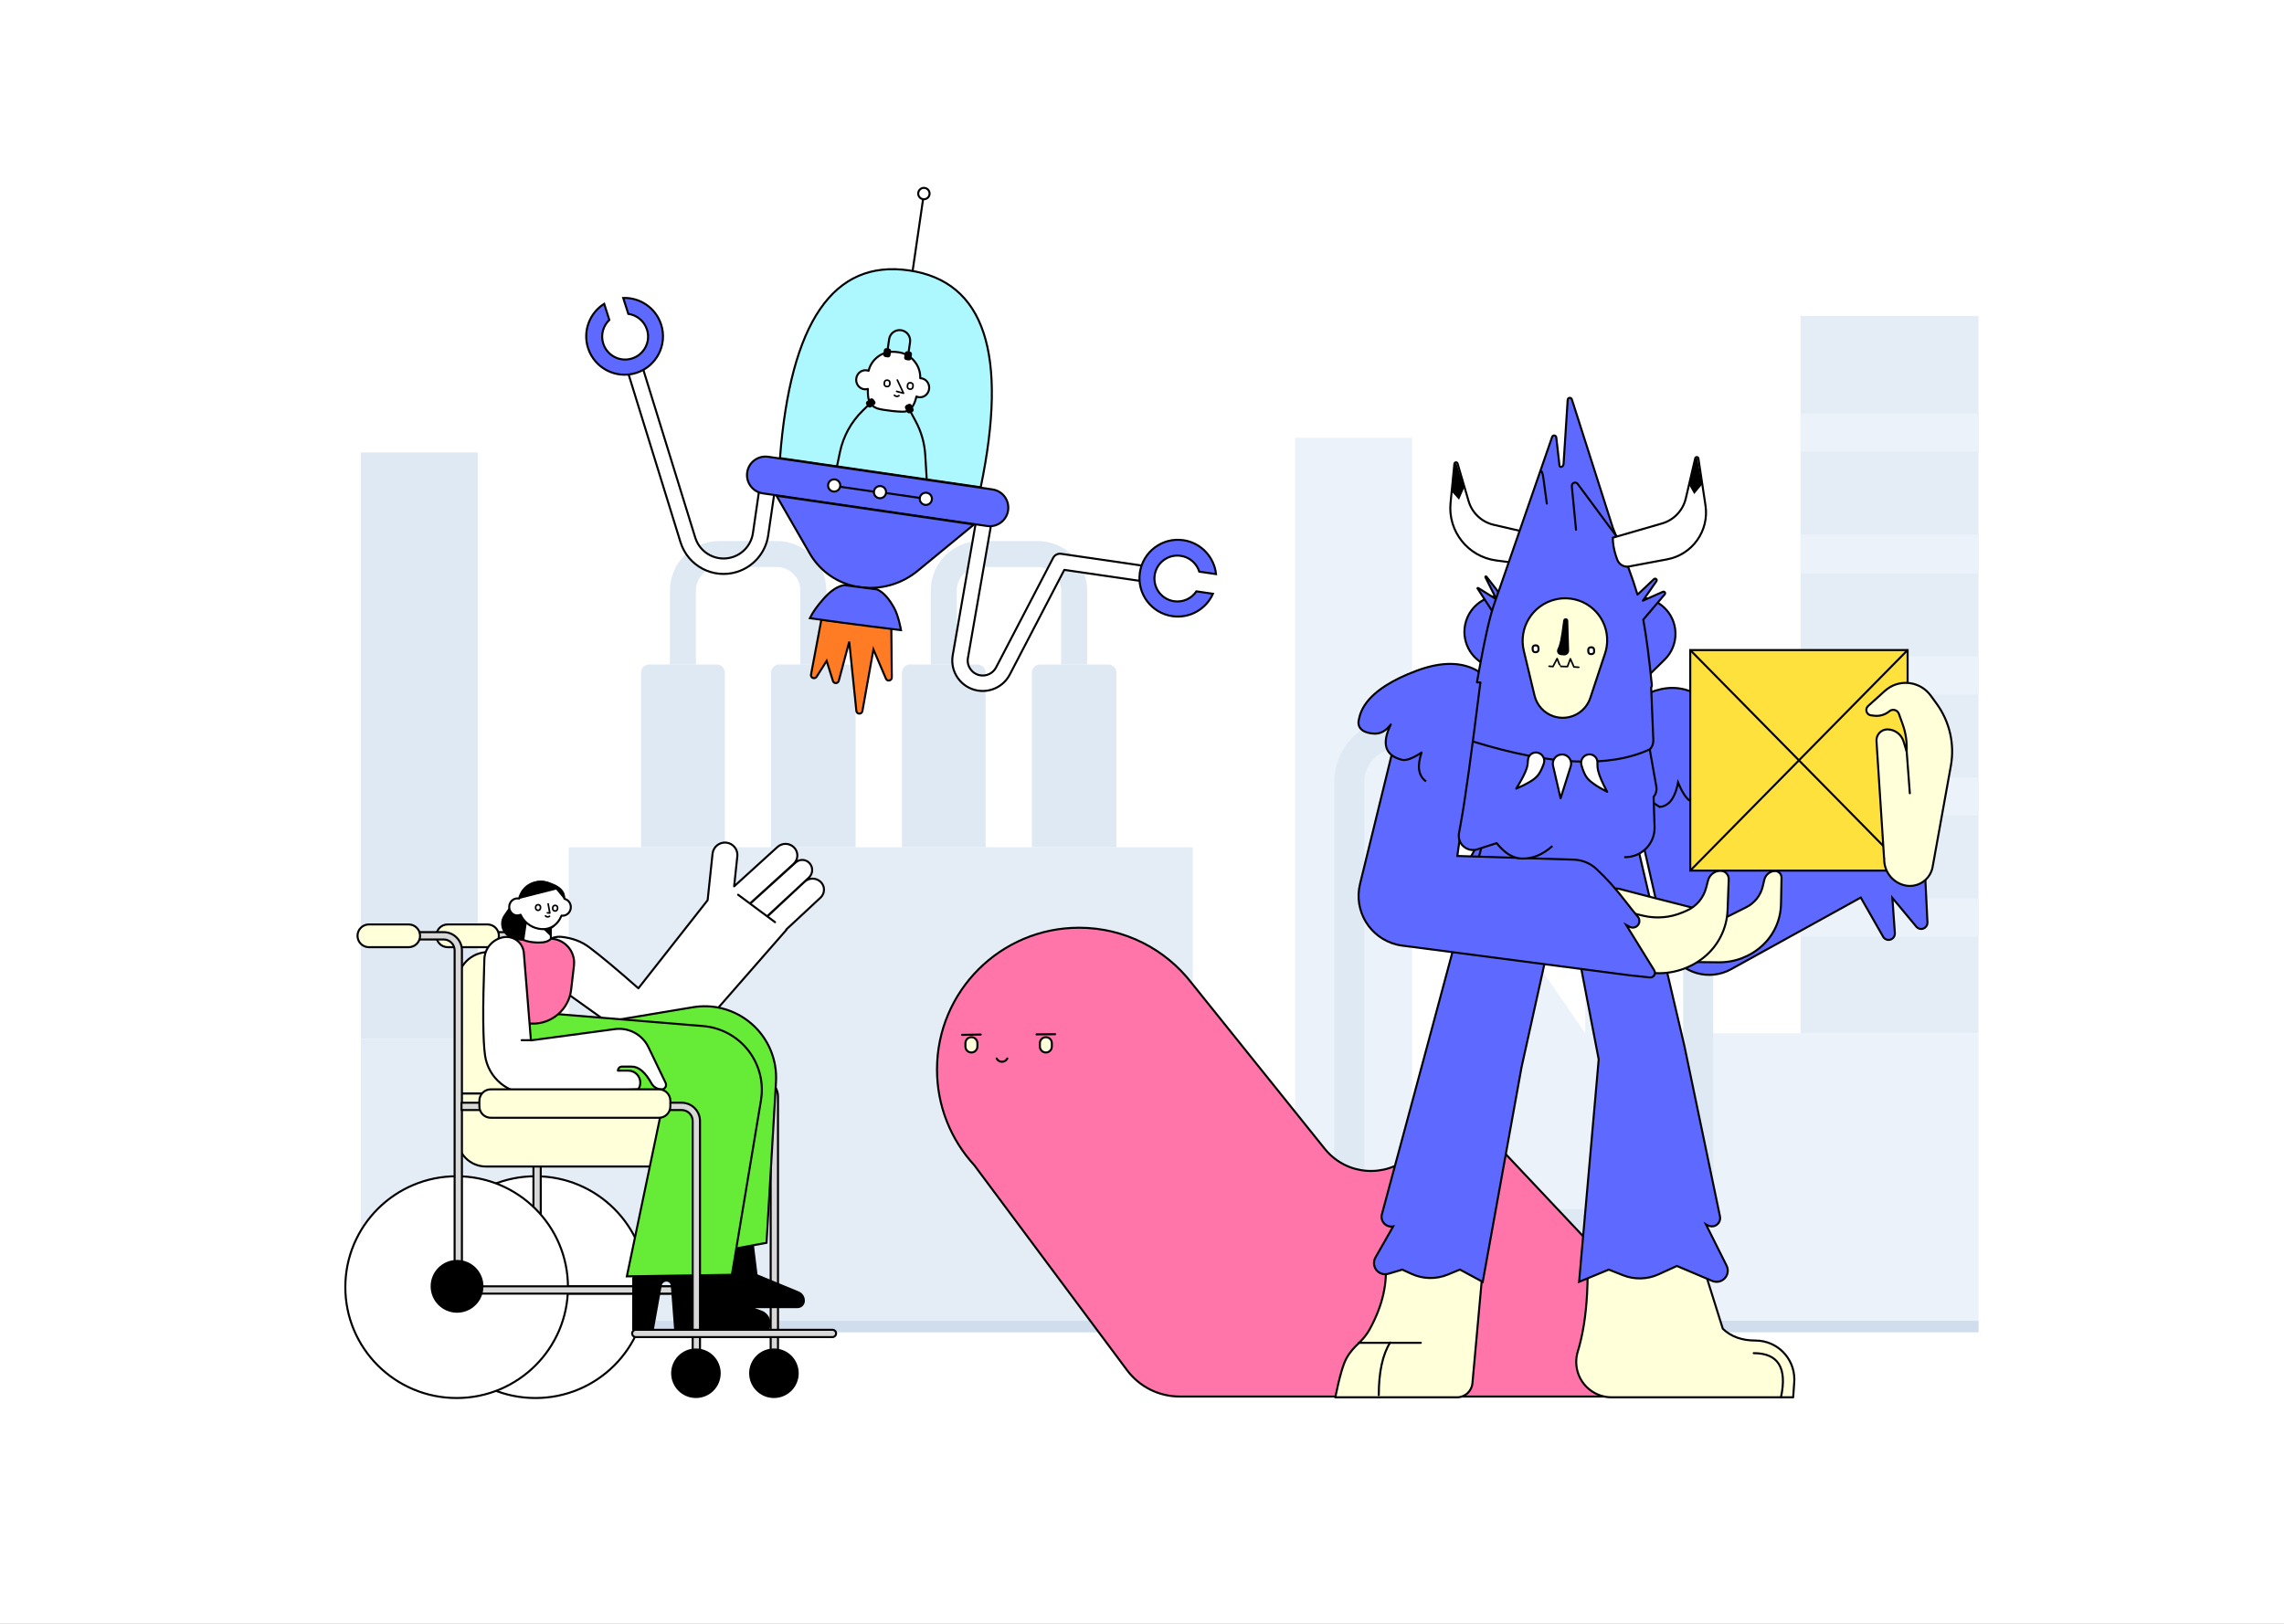 <svg width="2811" height="1999" viewBox="0 0 2811 1999" fill="none" xmlns="http://www.w3.org/2000/svg">
<rect x="0" y="0" width="2811" height="1999" fill="#333333" stroke="none"/>
<g clip-path="url(#clip0)">
<rect width="2811" height="1999" fill="white"/>
<path d="M956 1279H444V1640H956V1279Z" fill="#E4EDF6"/>
<path d="M1468 1043H700V1640H1468V1043Z" fill="#E4EDF6"/>
<path fill-rule="evenodd" clip-rule="evenodd" d="M1846 1272V1119.5L1951 1272V1119.5L2050.5 1272H2435V1640H1846V1272Z" fill="#EBF2F9"/>
<path d="M2435 389H2216V1272H2435V389Z" fill="#E4EDF6"/>
<path d="M2434.98 509H2215.98V556H2434.98V509Z" fill="#EBF2F9"/>
<path d="M2434.98 658H2215.98V706H2434.98V658Z" fill="#EBF2F9"/>
<path d="M2434.98 808H2215.98V855H2434.98V808Z" fill="#EBF2F9"/>
<path d="M2434.98 957H2215.98V1004H2434.98V957Z" fill="#EBF2F9"/>
<path d="M2434.98 1106H2215.98V1153H2434.98V1106Z" fill="#EBF2F9"/>
<path d="M588 557H444V1279H588V557Z" fill="#DFE9F3"/>
<path d="M1738 539H1594V1640H1738V539Z" fill="#EBF2F9"/>
<path d="M2435 1626H444V1640H2435V1626Z" fill="#CFDDEC"/>
<path fill-rule="evenodd" clip-rule="evenodd" d="M799 818H882C887.523 818 892 822.477 892 828V1043H789V828C789 822.477 793.477 818 799 818Z" fill="#DFE9F3"/>
<path fill-rule="evenodd" clip-rule="evenodd" d="M1120 818H1203C1208.52 818 1213 822.477 1213 828V1043H1110V828C1110 822.477 1114.48 818 1120 818Z" fill="#DFE9F3"/>
<path fill-rule="evenodd" clip-rule="evenodd" d="M959 818H1043C1048.52 818 1053 822.477 1053 828V1043H949V828C949 822.477 953.477 818 959 818Z" fill="#DFE9F3"/>
<path fill-rule="evenodd" clip-rule="evenodd" d="M1280 818H1364C1369.52 818 1374 822.477 1374 828V1043H1270V828C1270 822.477 1274.48 818 1280 818Z" fill="#DFE9F3"/>
<path fill-rule="evenodd" clip-rule="evenodd" d="M956 666C989.352 666 1016.45 692.767 1016.99 725.991L1017 727V818H985V727C985 711.144 972.275 698.26 956.48 698.004L956 698H885.5C869.644 698 856.76 710.725 856.504 726.52L856.5 727V818H824.5V727C824.5 693.648 851.267 666.547 884.491 666.008L885.5 666H956Z" fill="#DFE9F3"/>
<path fill-rule="evenodd" clip-rule="evenodd" d="M1277 666C1310.35 666 1337.45 692.767 1337.99 725.991L1338 727V818H1306V727C1306 711.144 1293.27 698.26 1277.48 698.004L1277 698H1206.5C1190.64 698 1177.76 710.725 1177.5 726.52L1177.5 727V818H1145.5V727C1145.5 693.648 1172.27 666.547 1205.49 666.008L1206.5 666H1277Z" fill="#DFE9F3"/>
<path fill-rule="evenodd" clip-rule="evenodd" d="M2216 884.5V921.5H2108.5V1447C2108.5 1489.92 2074.05 1524.8 2031.3 1525.49L2030 1525.5H1468V1488.5H1642V963C1642 920.079 1676.45 885.204 1719.2 884.511L1720.5 884.5H2216ZM2071.5 921.5H1720.5C1697.81 921.5 1679.37 939.71 1679.01 962.314L1679 963V1488.5H2030C2052.69 1488.5 2071.13 1470.29 2071.49 1447.69L2071.5 1447V921.5Z" fill="#DFE9F3"/>
<path d="M659 1721C583.337 1721 522 1659.89 522 1584.5C522 1509.11 583.337 1448 659 1448C734.663 1448 796 1509.11 796 1584.5C796 1659.89 734.663 1721 659 1721Z" fill="white" stroke="black" stroke-width="2.5" stroke-linecap="round" stroke-linejoin="round"/>
<path fill-rule="evenodd" clip-rule="evenodd" d="M665.528 1583.5H953C955.485 1583.5 957.5 1585.51 957.5 1588C957.5 1590.49 955.485 1592.5 953 1592.5H661.028C658.542 1592.5 656.528 1590.49 656.528 1588V1170C656.528 1162.54 650.483 1156.5 643.028 1156.5H552C549.515 1156.5 547.5 1154.49 547.5 1152C547.5 1149.51 549.515 1147.5 552 1147.5H643.028C655.454 1147.5 665.528 1157.57 665.528 1170V1583.5Z" fill="#D8D8D8" stroke="black" stroke-width="2.5" stroke-linecap="round" stroke-linejoin="round"/>
<path fill-rule="evenodd" clip-rule="evenodd" d="M948.5 1675V1350C948.5 1342.54 942.456 1336.5 935 1336.5H663C660.515 1336.5 658.5 1334.49 658.5 1332C658.5 1329.51 660.515 1327.5 663 1327.5H935C947.426 1327.5 957.5 1337.57 957.5 1350V1675C957.5 1677.49 955.485 1679.5 953 1679.5C950.515 1679.5 948.5 1677.49 948.5 1675Z" fill="#D8D8D8" stroke="black" stroke-width="2.5" stroke-linecap="round" stroke-linejoin="round"/>
<path d="M674 1311H881C888.732 1311 895 1317.27 895 1325V1332C895 1339.73 888.732 1346 881 1346H674C666.268 1346 660 1339.73 660 1332V1325C660 1317.27 666.268 1311 674 1311Z" stroke="black" stroke-width="2.5" stroke-linecap="round" stroke-linejoin="round"/>
<path d="M551 1138H600C607.732 1138 614 1144.27 614 1152C614 1159.73 607.732 1166 600 1166H551C543.268 1166 537 1159.73 537 1152C537 1144.27 543.268 1138 551 1138Z" fill="#FFFFD9" stroke="black" stroke-width="2.5" stroke-linecap="round" stroke-linejoin="round"/>
<path fill-rule="evenodd" clip-rule="evenodd" d="M855 1346H563V1401C563 1420.33 578.67 1436 598 1436H855V1346Z" fill="#FFFFD9" stroke="black" stroke-width="2.5" stroke-linecap="round" stroke-linejoin="round"/>
<path d="M562 1721C486.337 1721 425 1659.89 425 1584.5C425 1509.11 486.337 1448 562 1448C637.663 1448 699 1509.11 699 1584.5C699 1659.89 637.663 1721 562 1721Z" fill="white" stroke="black" stroke-width="2.5" stroke-linecap="round" stroke-linejoin="round"/>
<path fill-rule="evenodd" clip-rule="evenodd" d="M639 1172H601C580.013 1172 563 1189.01 563 1210V1346H639V1172Z" fill="#FFFFD9" stroke="black" stroke-width="2.5" stroke-linecap="round" stroke-linejoin="round"/>
<path fill-rule="evenodd" clip-rule="evenodd" d="M568.5 1583.5H856C858.485 1583.5 860.5 1585.51 860.5 1588C860.5 1590.49 858.485 1592.5 856 1592.5H564C561.515 1592.5 559.5 1590.49 559.5 1588L559.528 1170C559.528 1162.54 553.483 1156.5 546.028 1156.5H455C452.515 1156.5 450.5 1154.49 450.5 1152C450.5 1149.51 452.515 1147.5 455 1147.5H546.028C558.454 1147.5 568.528 1157.57 568.528 1170L568.5 1583.5Z" fill="#D8D8D8" stroke="black" stroke-width="2.5" stroke-linecap="round" stroke-linejoin="round"/>
<path d="M454 1138H503C510.732 1138 517 1144.27 517 1152C517 1159.73 510.732 1166 503 1166H454C446.268 1166 440 1159.73 440 1152C440 1144.27 446.268 1138 454 1138Z" fill="#FFFFD9" stroke="black" stroke-width="2.5" stroke-linecap="round" stroke-linejoin="round"/>
<path d="M562.5 1616C544.551 1616 530 1601.45 530 1583.5C530 1565.55 544.551 1551 562.5 1551C580.449 1551 595 1565.55 595 1583.5C595 1601.45 580.449 1616 562.5 1616Z" fill="black"/>
<path fill-rule="evenodd" clip-rule="evenodd" d="M691.387 1153.34C704.5 1154.8 715.704 1159.01 725 1165.98C739.667 1176.98 759.889 1193.87 785.666 1216.63L870.899 1108.17L876.962 1050.93C877.855 1042.51 885.399 1036.4 893.822 1037.28C902.228 1038.15 908.332 1045.68 907.456 1054.08C907.455 1054.09 907.454 1054.1 907.453 1054.11L903.531 1091.11L925.344 1071.29L956.835 1042.67C962.757 1037.29 971.89 1037.6 977.428 1043.38C982.78 1048.96 982.592 1057.83 977.007 1063.18C976.918 1063.27 976.828 1063.35 976.736 1063.44L946.548 1090.87L923.443 1111.87L923.676 1112.04L979.29 1061.7C984.216 1057.24 991.824 1057.62 996.284 1062.55C996.339 1062.61 996.393 1062.67 996.447 1062.73C1000.94 1067.9 1000.52 1075.7 995.496 1080.35L944.711 1127.45L945.008 1127.66L990.255 1085.48C995.905 1080.21 1004.71 1080.35 1010.19 1085.8C1015.4 1090.98 1015.42 1099.41 1010.24 1104.63C1010.12 1104.75 1009.99 1104.87 1009.87 1104.98L967.67 1144.26L968 1144.5L838.702 1292.38C829.224 1303.22 813.069 1305.11 801.35 1296.74L677.312 1208.16C666.666 1200.55 661.251 1187.57 663.338 1174.66C665.511 1161.21 677.85 1151.83 691.387 1153.34Z" fill="white" stroke="black" stroke-width="2.5" stroke-linecap="round" stroke-linejoin="round"/>
<path d="M908.39 1101.44L953.864 1135.2" stroke="black" stroke-width="2.5" stroke-linecap="round" stroke-linejoin="round"/>
<path fill-rule="evenodd" clip-rule="evenodd" d="M922.066 1485L932.299 1568.81L983.002 1589.77C987.798 1591.75 990.83 1596.53 990.575 1601.72C990.337 1606.56 986.343 1610.36 981.496 1610.36L928.901 1610.36L937.269 1613.36C945.956 1616.47 950.475 1626.04 947.362 1634.73C947.1 1635.46 946.789 1636.17 946.429 1636.85L946.15 1637.36H829.727L825.573 1582.58C825.362 1579.8 823.043 1577.65 820.254 1577.65C817.393 1577.65 814.943 1579.7 814.439 1582.52L804.624 1637.36H778L778.066 1572.5L821.965 1545.94L819.566 1530.5L922.066 1485Z" fill="black"/>
<path fill-rule="evenodd" clip-rule="evenodd" d="M954.005 1312.19C955.086 1318.67 955.437 1325.26 955.051 1331.82L943.383 1529.95L816.567 1553.13L844.38 1355.57L732.023 1347.24C698.362 1352.41 676.498 1352.2 666.257 1346.1C657.255 1340.49 651.378 1331.76 649.155 1322.19C646.931 1312.61 648.36 1302.19 653.969 1293.19C659.079 1284.99 667.093 1279.01 676.412 1276.46L737.735 1259.64C740.984 1258.75 744.276 1258.03 747.599 1257.48L852.812 1239.93C876.761 1235.93 900.062 1242.02 918.374 1255.1C936.686 1268.17 950.01 1288.24 954.005 1312.19Z" fill="#66EC36" stroke="black" stroke-width="2.5"/>
<path fill-rule="evenodd" clip-rule="evenodd" d="M865.329 1263.12C887.001 1264.9 905.9 1275.3 918.934 1290.67C931.968 1306.04 939.138 1326.39 937.355 1348.06C937.176 1350.23 936.907 1352.4 936.549 1354.55L900.765 1569.27L771.489 1571.23L814.093 1367.33L698.133 1360.75C664.18 1359.4 642.803 1355.01 633.925 1347.08C622.299 1336.27 616.156 1321.77 615.624 1307.07C615.091 1292.36 620.168 1277.45 630.981 1265.83C642.981 1252.93 660.235 1246.24 677.795 1247.68L865.329 1263.12Z" fill="#66EC36" stroke="black" stroke-width="2.5"/>
<path fill-rule="evenodd" clip-rule="evenodd" d="M706.597 1184.44C706.636 1185.87 706.572 1187.3 706.405 1188.72L702.941 1218.24C701.503 1230.5 695.485 1241.18 686.743 1248.68C678.002 1256.19 666.538 1260.52 654.207 1260.09C642.177 1259.67 631.453 1254.42 623.837 1246.27C616.221 1238.11 611.714 1227.05 612.116 1215.02L614.092 1155.96L647.429 1156.29L676.049 1155.51C684.261 1155.29 691.787 1158.42 697.315 1163.65C702.843 1168.89 706.373 1176.23 706.597 1184.44Z" fill="#FF75AA" stroke="black" stroke-width="2.5"/>
<path fill-rule="evenodd" clip-rule="evenodd" d="M852.5 1662.5V1380C852.5 1372.54 846.456 1366.5 839 1366.5H568V1357.5H839C851.426 1357.5 861.5 1367.57 861.5 1380V1668.5C861.5 1670.99 859.485 1675 857 1675C854.515 1675 852.5 1664.99 852.5 1662.5Z" fill="#D8D8D8" stroke="black" stroke-width="2.5" stroke-linecap="round" stroke-linejoin="round"/>
<path fill-rule="evenodd" clip-rule="evenodd" d="M952.5 1660C969.345 1660 983 1673.66 983 1690.5C983 1707.34 969.345 1721 952.5 1721C935.655 1721 922 1707.34 922 1690.5C922 1673.66 935.655 1660 952.5 1660ZM856.5 1660C873.345 1660 887 1673.66 887 1690.5C887 1707.34 873.345 1721 856.5 1721C839.655 1721 826 1707.34 826 1690.5C826 1673.66 839.655 1660 856.5 1660Z" fill="black"/>
<path fill-rule="evenodd" clip-rule="evenodd" d="M1024.5 1646H782.5C780.015 1646 778 1643.99 778 1641.5C778 1639.01 780.015 1637 782.5 1637H1024.5C1026.99 1637 1029 1639.01 1029 1641.5C1029 1643.99 1026.99 1646 1024.5 1646Z" fill="#D8D8D8" stroke="black" stroke-width="2.5" stroke-linecap="round" stroke-linejoin="round"/>
<path fill-rule="evenodd" clip-rule="evenodd" d="M644.693 1173.02L653.429 1280.75L756.708 1266.87C773.878 1264.56 790.581 1273.57 798.087 1289.18L819.209 1333.11C820.525 1335.85 819.372 1339.14 816.634 1340.46C815.89 1340.81 815.075 1341 814.25 1341C809.066 1341 804.293 1338.18 801.786 1333.65C794.182 1319.88 786.087 1313 777.5 1313C773.5 1313 769.5 1313 765.5 1313C762.738 1313 760.5 1315.24 760.5 1318L773.264 1318C781.413 1318 788.019 1324.61 788.019 1332.75C788.019 1335.69 787.142 1338.56 785.5 1341L653.298 1346.2C625.357 1347.3 601.081 1327.16 597 1299.5C594.326 1281.38 594.035 1241.81 596.127 1180.8C596.592 1167.25 606.539 1155.91 619.908 1153.69C631.538 1151.75 642.536 1159.61 644.473 1171.24C644.571 1171.83 644.645 1172.42 644.693 1173.02ZM653.5 1280.5L642 1280.5L653.5 1280.5Z" fill="white"/>
<path d="M653.5 1280.5L642 1280.5M644.693 1173.02L653.429 1280.75L756.708 1266.87C773.878 1264.56 790.581 1273.57 798.087 1289.18L819.209 1333.11C820.525 1335.85 819.372 1339.14 816.634 1340.46C815.89 1340.81 815.075 1341 814.25 1341C809.066 1341 804.293 1338.18 801.786 1333.65C794.182 1319.88 786.087 1313 777.5 1313C773.5 1313 769.5 1313 765.5 1313C762.738 1313 760.5 1315.24 760.5 1318L773.264 1318C781.413 1318 788.019 1324.61 788.019 1332.75C788.019 1335.69 787.142 1338.56 785.5 1341L653.298 1346.2C625.357 1347.3 601.081 1327.16 597 1299.5C594.326 1281.38 594.035 1241.81 596.127 1180.8C596.592 1167.25 606.539 1155.91 619.908 1153.69C631.538 1151.75 642.536 1159.61 644.473 1171.24C644.571 1171.83 644.645 1172.42 644.693 1173.02Z" stroke="black" stroke-width="2.5" stroke-linecap="round" stroke-linejoin="round"/>
<path d="M604 1341H811C818.732 1341 825 1347.27 825 1355V1362C825 1369.73 818.732 1376 811 1376H604C596.268 1376 590 1369.73 590 1362V1355C590 1347.27 596.268 1341 604 1341Z" fill="#FFFFD9" stroke="black" stroke-width="2.5" stroke-linecap="round" stroke-linejoin="round"/>
<path fill-rule="evenodd" clip-rule="evenodd" d="M634.5 1105.68L620.179 1126.33C614.201 1134.96 616.346 1146.8 624.97 1152.77C627.015 1154.19 629.318 1155.19 631.749 1155.72L643 1158.18C664.333 1152.51 678 1146.01 684 1138.68C690 1131.34 691.5 1120.34 688.5 1105.68H634.5Z" fill="black"/>
<path fill-rule="evenodd" clip-rule="evenodd" d="M677.965 1155.68L677.819 1127.66L649.291 1120.93L644 1157.05C648.977 1159.13 655.202 1160.22 662.674 1160.32C670.146 1160.42 675.243 1158.87 677.965 1155.68Z" fill="white" stroke="black" stroke-width="2.5" stroke-linecap="round" stroke-linejoin="round"/>
<path fill-rule="evenodd" clip-rule="evenodd" d="M678.011 1153.05L654.027 1129.8L678.214 1129.85L678.011 1153.05Z" fill="black"/>
<path d="M671.39 1086.07C656.847 1082.98 642.545 1091.93 638.851 1106.18C638.34 1106.06 637.812 1105.99 637.271 1105.96C631.756 1105.67 627.039 1110.13 626.735 1115.92C626.432 1121.72 630.657 1126.64 636.172 1126.93C637.771 1127.02 639.302 1126.7 640.678 1126.07C644.567 1134.46 652.289 1141.01 662.12 1143.1C675.999 1146.05 686.192 1139.12 691.114 1127.14C691.396 1127.18 691.682 1127.21 691.972 1127.23C697.488 1127.52 702.205 1123.06 702.508 1117.26C702.781 1112.06 699.392 1107.55 694.696 1106.48C694.121 1098.3 689.793 1092.82 678.942 1088.68C678.187 1088.39 677.37 1088.06 676.492 1087.69C674.847 1086.98 673.139 1086.44 671.39 1086.07Z" fill="white"/>
<path d="M671.39 1086.07C656.847 1082.98 642.545 1091.93 638.851 1106.18C638.34 1106.06 637.812 1105.99 637.271 1105.96C631.756 1105.67 627.039 1110.13 626.735 1115.92C626.432 1121.72 630.657 1126.64 636.172 1126.93C637.771 1127.02 639.302 1126.7 640.678 1126.07C644.567 1134.46 652.289 1141.01 662.12 1143.1C675.999 1146.05 686.192 1139.12 691.114 1127.14C691.396 1127.18 691.682 1127.21 691.972 1127.23C697.488 1127.52 702.205 1123.06 702.508 1117.26C702.781 1112.06 699.392 1107.55 694.696 1106.48C694.121 1098.3 689.793 1092.82 678.942 1088.68C678.187 1088.39 677.37 1088.06 676.492 1087.69C674.847 1086.98 673.139 1086.44 671.39 1086.07Z" fill="white" stroke="black" stroke-width="2.5" stroke-linecap="round" stroke-linejoin="round"/>
<mask id="mask0" mask-type="alpha" maskUnits="userSpaceOnUse" x="625" y="1084" width="79" height="62">
<path d="M671.39 1086.07C656.847 1082.98 642.545 1091.93 638.851 1106.18C638.34 1106.06 637.812 1105.99 637.271 1105.96C631.756 1105.67 627.039 1110.13 626.735 1115.92C626.432 1121.72 630.657 1126.64 636.172 1126.93C637.771 1127.02 639.302 1126.7 640.678 1126.07C644.567 1134.46 652.289 1141.01 662.12 1143.1C675.999 1146.05 686.192 1139.12 691.114 1127.14C691.396 1127.18 691.682 1127.21 691.972 1127.23C697.488 1127.52 702.205 1123.06 702.508 1117.26C702.781 1112.06 699.392 1107.55 694.696 1106.48C694.121 1098.3 689.793 1092.82 678.942 1088.68C678.187 1088.39 677.37 1088.06 676.492 1087.69C674.847 1086.98 673.139 1086.44 671.39 1086.07Z" fill="white" stroke="black" stroke-width="2.5" stroke-linecap="round" stroke-linejoin="round"/>
</mask>
<g mask="url(#mask0)">
<path fill-rule="evenodd" clip-rule="evenodd" d="M641.522 1095.22L638.692 1106.68L684.5 1095.08L694 1106.58C698.806 1090.84 696.439 1081.6 686.898 1078.85C672.588 1074.72 652.312 1067.64 646.682 1077.43C642.928 1083.96 641.208 1089.89 641.522 1095.22Z" fill="black"/>
</g>
<path fill-rule="evenodd" clip-rule="evenodd" d="M662.526 1113.68C664.177 1113.83 665.398 1115.28 665.254 1116.93L665.166 1117.93C665.022 1119.58 663.567 1120.8 661.916 1120.66C660.266 1120.51 659.045 1119.06 659.189 1117.41L659.276 1116.41C659.421 1114.76 660.876 1113.54 662.526 1113.68ZM683.534 1114.52C685.184 1114.66 686.405 1116.12 686.261 1117.77L686.174 1118.76C686.029 1120.41 684.574 1121.64 682.924 1121.49C681.273 1121.35 680.052 1119.89 680.196 1118.24L680.284 1117.25C680.428 1115.59 681.883 1114.37 683.534 1114.52Z" stroke="black" stroke-width="2" stroke-linecap="round" stroke-linejoin="round"/>
<path d="M671.355 1127.51C672.899 1128.98 674.559 1129.12 676.336 1127.94" stroke="black" stroke-width="2" stroke-linecap="round" stroke-linejoin="round"/>
<path d="M674.655 1112.74L676.685 1123.96L673.696 1123.7" stroke="black" stroke-width="2" stroke-linecap="round" stroke-linejoin="round"/>
<path fill-rule="evenodd" clip-rule="evenodd" d="M1118.73 332.88C1141.98 336.265 1161.26 344.346 1176.56 357.154C1191.85 369.961 1203.16 387.488 1210.5 409.713C1225.23 454.298 1224.03 517.693 1207 599.885L959.953 563.914C966.42 480.181 982.857 419.002 1009.36 380.42C1022.57 361.189 1038.28 347.598 1056.51 339.674C1074.74 331.749 1095.48 329.496 1118.73 332.88Z" fill="#ADF7FF" stroke="black" stroke-width="2.5"/>
<path d="M1101.72 433.183C1100.34 433.049 1098.94 433.009 1097.55 433.064C1083.55 433.621 1072.11 443.515 1069.01 456.513C1067.97 456.107 1066.85 455.857 1065.68 455.79C1059.46 455.433 1054.12 460.393 1053.75 466.868C1053.37 473.343 1058.12 478.881 1064.34 479.238C1065.66 479.314 1066.93 479.151 1068.14 478.785C1067.93 490.166 1068.57 498.584 1079.72 502.783C1085.2 504.842 1110.55 507.86 1115.07 506.414C1122.77 503.95 1125.72 496.874 1127.89 488.146C1129.05 488.65 1130.3 488.96 1131.63 489.036C1137.85 489.393 1143.19 484.433 1143.56 477.958C1143.93 471.483 1139.19 465.945 1132.97 465.588C1132.84 465.58 1132.71 465.575 1132.58 465.572C1133.1 449.209 1120.82 435.035 1104.3 433.432L1101.72 433.183Z" fill="white"/>
<path d="M1101.72 433.183C1100.34 433.049 1098.94 433.009 1097.55 433.064C1083.55 433.621 1072.11 443.515 1069.01 456.513C1067.97 456.107 1066.85 455.857 1065.68 455.79C1059.46 455.433 1054.12 460.393 1053.75 466.868C1053.37 473.343 1058.12 478.881 1064.34 479.238C1065.66 479.314 1066.93 479.151 1068.14 478.785C1067.93 490.166 1068.57 498.584 1079.72 502.783C1085.2 504.842 1110.55 507.86 1115.07 506.414C1122.77 503.95 1125.72 496.874 1127.89 488.146C1129.05 488.65 1130.3 488.96 1131.63 489.036C1137.85 489.393 1143.19 484.433 1143.56 477.958C1143.93 471.483 1139.19 465.945 1132.97 465.588C1132.84 465.58 1132.71 465.575 1132.58 465.572C1133.1 449.209 1120.82 435.035 1104.3 433.432L1101.72 433.183Z" fill="white" stroke="black" stroke-width="2.5" stroke-linecap="round" stroke-linejoin="round"/>
<path d="M1092.51 468.077L1091.74 468.007C1090.09 467.854 1088.63 469.068 1088.48 470.718L1088.31 472.539C1088.16 474.189 1089.37 475.65 1091.02 475.802L1091.79 475.873C1093.44 476.026 1094.9 474.812 1095.05 473.162L1095.22 471.341C1095.37 469.691 1094.16 468.23 1092.51 468.077Z" fill="white" stroke="black" stroke-width="2" stroke-linecap="round" stroke-linejoin="round"/>
<path d="M1100.79 486.572C1102.52 488.23 1104.39 488.403 1106.4 487.092" stroke="black" stroke-width="2" stroke-linecap="round" stroke-linejoin="round"/>
<path d="M1104.36 467.819L1112.02 484.082L1103.57 481.796" stroke="black" stroke-width="2" stroke-linecap="round" stroke-linejoin="round"/>
<path d="M1120.31 471.183L1121.07 471.268C1122.72 471.449 1123.91 472.931 1123.73 474.578L1123.53 476.396C1123.35 478.043 1121.86 479.231 1120.22 479.05L1119.45 478.965C1117.81 478.784 1116.62 477.302 1116.8 475.655L1117 473.837C1117.18 472.19 1118.66 471.002 1120.31 471.183Z" fill="white" stroke="black" stroke-width="2" stroke-linecap="round" stroke-linejoin="round"/>
<path d="M1123.38 332.295L1137.14 237.791" stroke="black" stroke-width="2.5" stroke-linecap="round" stroke-linejoin="round"/>
<path d="M1136.06 245.213C1132.24 244.656 1129.59 241.103 1130.14 237.277C1130.7 233.452 1134.25 230.802 1138.08 231.359C1141.91 231.916 1144.55 235.469 1144 239.294C1143.44 243.12 1139.89 245.77 1136.06 245.213Z" fill="white" stroke="black" stroke-width="2.5" stroke-linecap="round" stroke-linejoin="round"/>
<path fill-rule="evenodd" clip-rule="evenodd" d="M1118.07 497.353L1115.37 498.655C1113.88 499.374 1113.25 501.167 1113.97 502.66L1116.14 507.165C1116.86 508.657 1118.65 509.285 1120.14 508.566L1122.85 507.264C1124.34 506.545 1124.97 504.752 1124.25 503.259L1122.08 498.755C1121.36 497.262 1119.57 496.635 1118.07 497.353ZM1070.92 490.942L1066.92 493.931C1065.59 494.922 1065.31 496.801 1066.3 498.129L1068.1 500.534C1069.09 501.862 1070.97 502.136 1072.3 501.145L1076.3 498.156C1077.63 497.166 1077.91 495.286 1076.92 493.958L1075.12 491.553C1074.13 490.225 1072.25 489.951 1070.92 490.942ZM1116.89 432.404C1115.25 432.165 1113.73 433.301 1113.49 434.94L1112.77 439.888C1112.53 441.528 1113.67 443.05 1115.31 443.289L1118.28 443.721C1119.92 443.96 1121.44 442.824 1121.68 441.185L1122.4 436.237C1122.64 434.598 1121.5 433.075 1119.86 432.836L1116.89 432.404ZM1091.16 428.658C1089.52 428.419 1088 429.555 1087.76 431.194L1087.04 436.142C1086.8 437.782 1087.94 439.304 1089.58 439.543L1092.55 439.975C1094.19 440.214 1095.71 439.078 1095.95 437.439L1096.67 432.491C1096.91 430.851 1095.77 429.329 1094.13 429.09L1091.16 428.658Z" fill="black"/>
<path fill-rule="evenodd" clip-rule="evenodd" d="M791.439 454.153C789.888 449.141 784.568 446.334 779.556 447.884C774.633 449.407 771.838 454.566 773.208 459.498L773.287 459.767L837.508 667.423C846.564 696.707 877.645 713.104 906.928 704.048C927.173 697.787 942.067 680.553 945.355 659.656L945.451 659.022L953.873 601.177C954.629 595.985 951.033 591.163 945.841 590.407C940.739 589.664 935.994 593.125 935.114 598.172L935.072 598.439L926.649 656.284C924.621 670.215 914.763 681.737 901.314 685.896C882.248 691.792 862.024 681.282 855.843 662.385L855.66 661.81L791.439 454.153Z" fill="white" stroke="black" stroke-width="2.5" stroke-linecap="round" stroke-linejoin="round"/>
<path fill-rule="evenodd" clip-rule="evenodd" d="M1211.42 638.68C1206.34 637.796 1201.5 641.124 1200.48 646.145L1200.43 646.411L1172.55 806.666C1169 827.07 1182.66 846.489 1203.06 850.04C1218.99 852.812 1234.89 845.06 1242.52 830.848L1242.75 830.416L1309.88 701.518L1400.18 714.666C1405.28 715.409 1410.03 711.948 1410.91 706.901L1410.95 706.634C1411.69 701.531 1408.23 696.786 1403.18 695.907L1402.92 695.864L1305.94 681.744C1302.03 681.175 1298.19 683.081 1296.28 686.509L1296.14 686.757L1225.9 821.64C1222.18 828.786 1214.26 832.702 1206.32 831.321C1196.37 829.589 1189.66 820.199 1191.21 810.255L1191.27 809.923L1219.15 649.668C1220.05 644.499 1216.59 639.579 1211.42 638.68Z" fill="white" stroke="black" stroke-width="2.5" stroke-linecap="round" stroke-linejoin="round"/>
<path d="M945.386 562.298L1221.48 602.497C1233.91 604.308 1242.52 615.855 1240.71 628.288C1238.9 640.721 1227.35 649.333 1214.92 647.523L938.831 607.324C926.397 605.513 917.786 593.966 919.596 581.533C921.406 569.1 932.953 560.488 945.386 562.298Z" fill="#5E69FF" stroke="black" stroke-width="2.5"/>
<path fill-rule="evenodd" clip-rule="evenodd" d="M1010.88 762.827L1097 773.345L1097.57 833.988C1097.59 835.023 1097.18 835.967 1096.51 836.655C1095.85 837.344 1094.91 837.777 1093.88 837.793C1093.12 837.804 1092.39 837.585 1091.78 837.188C1091.17 836.792 1090.68 836.218 1090.38 835.518L1074.95 799.473L1061.38 875.441C1061.19 876.46 1060.62 877.309 1059.83 877.858C1059.04 878.407 1058.04 878.655 1057.02 878.473C1056.2 878.326 1055.48 877.915 1054.94 877.333C1054.4 876.75 1054.04 875.997 1053.95 875.165L1045.18 789.896L1032.31 838.139C1032.04 839.14 1031.4 839.937 1030.57 840.418C1029.74 840.899 1028.72 841.063 1027.72 840.796C1026.48 840.464 1025.49 839.518 1025.11 838.29L1017.39 813.571L1004.99 833.138C1004.44 834.013 1003.58 834.58 1002.64 834.79C1001.71 834.999 1000.69 834.852 999.815 834.298C999.167 833.886 998.676 833.298 998.384 832.624C998.091 831.951 997.996 831.191 998.138 830.436L1010.88 762.827Z" fill="#FF7C25" stroke="black" stroke-width="2.5"/>
<path fill-rule="evenodd" clip-rule="evenodd" d="M955.657 610.278L1198.69 645.665L1129.4 702.718C1109.3 719.264 1083.14 726.528 1057.39 722.713C1031.87 718.932 1009.48 703.695 996.604 681.345L955.657 610.278Z" fill="#5E69FF" stroke="black" stroke-width="2.5"/>
<path fill-rule="evenodd" clip-rule="evenodd" d="M996.714 761.013C1000.28 753.616 1006.14 745.403 1014.27 736.364C1022.65 727.045 1030.77 721.671 1039.09 720.302L1079.4 725.552C1088.19 729.584 1094.21 737.497 1100.14 747.781C1105.85 757.686 1108.91 775.717 1108.91 775.717C1108.91 775.717 1045.84 768.166 996.714 761.013Z" fill="#5E69FF" stroke="black" stroke-width="2.5"/>
<path fill-rule="evenodd" clip-rule="evenodd" d="M1140.54 606.628C1136.44 606.032 1132.63 608.871 1132.03 612.97C1131.44 617.069 1134.28 620.875 1138.37 621.472C1142.47 622.069 1146.28 619.23 1146.88 615.131C1147.47 611.032 1144.63 607.225 1140.54 606.628ZM1084.13 598.416C1080.03 597.819 1076.22 600.658 1075.63 604.757C1075.03 608.856 1077.87 612.662 1081.97 613.259C1086.07 613.856 1089.87 611.017 1090.47 606.918C1091.07 602.819 1088.23 599.013 1084.13 598.416ZM1027.73 590.203C1023.63 589.606 1019.82 592.445 1019.22 596.544C1018.63 600.643 1021.47 604.45 1025.56 605.047C1029.66 605.643 1033.47 602.804 1034.07 598.705C1034.66 594.607 1031.82 590.8 1027.73 590.203Z" fill="white" stroke="black" stroke-width="2.5" stroke-linecap="round" stroke-linejoin="round"/>
<path d="M1132.03 612.97L1090.97 606.99" stroke="black" stroke-width="2.5" stroke-linecap="round" stroke-linejoin="round"/>
<path d="M1074.81 605.144L1034.74 599.308" stroke="black" stroke-width="2.5" stroke-linecap="round" stroke-linejoin="round"/>
<path d="M1117.58 438.063L1120.03 421.24C1121.07 414.135 1116.15 407.537 1109.04 406.503C1101.94 405.468 1095.34 410.389 1094.3 417.494L1091.85 434.316" stroke="black" stroke-width="2.5" stroke-linecap="round" stroke-linejoin="round"/>
<path d="M1116.71 499.579L1126.94 518.556C1133.83 531.338 1137.85 545.468 1138.73 559.962L1140.51 589.446" stroke="black" stroke-width="2.5" stroke-linecap="round" stroke-linejoin="round"/>
<path d="M1074.16 493.383L1061.71 505.557C1047.55 519.412 1037.82 537.162 1033.76 556.555L1030.03 574.37" stroke="black" stroke-width="2.5" stroke-linecap="round" stroke-linejoin="round"/>
<path fill-rule="evenodd" clip-rule="evenodd" d="M1456.42 665.001C1467.49 666.612 1477.09 671.936 1484.16 679.526C1491.03 686.897 1495.51 696.405 1496.61 706.727L1476.01 703.728C1474.45 698.764 1471.54 694.331 1467.66 690.924C1463.7 687.45 1458.72 685.042 1453.12 684.226C1445.4 683.102 1437.95 685.213 1432.16 689.535C1426.36 693.858 1422.22 700.391 1421.09 708.111C1419.97 715.83 1422.08 723.275 1426.4 729.07C1430.72 734.866 1437.26 739.012 1444.98 740.136C1450.58 740.952 1456.04 740.063 1460.82 737.863C1465.52 735.705 1469.57 732.285 1472.48 727.973L1492.81 730.933C1488.69 740.238 1481.7 747.826 1473.1 752.758C1464.25 757.839 1453.69 760.1 1442.81 758.515C1429.89 756.635 1418.97 749.7 1411.74 740.007C1404.51 730.313 1400.98 717.862 1402.86 704.95C1404.74 692.039 1411.67 681.112 1421.36 673.882C1431.06 666.653 1443.51 663.121 1456.42 665.001Z" fill="#5E69FF" stroke="black" stroke-width="2.5"/>
<path fill-rule="evenodd" clip-rule="evenodd" d="M723.716 428.413C720.314 417.762 720.887 406.794 724.609 397.11C728.223 387.707 734.807 379.515 743.603 374.004L749.937 393.832C746.159 397.41 743.449 401.965 742.09 406.95C740.703 412.033 740.721 417.563 742.444 422.956C744.817 430.387 749.979 436.152 756.404 439.467C762.829 442.781 770.519 443.644 777.95 441.27C785.381 438.896 791.147 433.735 794.461 427.309C797.775 420.884 798.638 413.194 796.264 405.763C794.541 400.37 791.35 395.855 787.274 392.517C783.277 389.243 778.428 387.102 773.276 386.377L767.023 366.804C777.194 366.431 787.078 369.387 795.278 374.949C803.726 380.68 810.387 389.179 813.735 399.657C817.705 412.086 816.262 424.948 810.719 435.695C805.175 446.442 795.532 455.074 783.103 459.045C770.674 463.015 757.813 461.572 747.066 456.029C736.319 450.485 727.687 440.842 723.716 428.413Z" fill="#5E69FF" stroke="black" stroke-width="2.5"/>
<path fill-rule="evenodd" clip-rule="evenodd" d="M1328.01 1142.06C1384.28 1142.06 1434.33 1168.59 1466.31 1209.8L1630.4 1414.19C1632.41 1416.7 1634.59 1419.08 1636.92 1421.3C1651.5 1435.22 1670.34 1441.91 1689.02 1441.48C1707.7 1441.04 1726.21 1433.49 1740.13 1418.91C1741.07 1417.93 1742.04 1416.97 1743.03 1416.04C1758.49 1401.48 1778.39 1394.56 1798.07 1395.15C1817.74 1395.73 1837.2 1403.83 1851.76 1419.28L2032 1610.57C2043.26 1622.52 2049.53 1638.32 2049.53 1654.74C2049.53 1672.53 2042.32 1688.63 2030.66 1700.29C2019 1711.95 2002.89 1719.16 1985.1 1719.16H1451.81C1426.29 1719.16 1402.26 1707.1 1387.02 1686.63L1199.16 1434.49C1170.62 1403.43 1153.2 1362.02 1153.2 1316.56C1153.2 1268.37 1172.77 1224.75 1204.4 1193.17C1236.04 1161.59 1279.74 1142.06 1328.01 1142.06Z" fill="#FF75AA" stroke="black" stroke-width="2.5"/>
<path fill-rule="evenodd" clip-rule="evenodd" d="M1195.55 1276.82C1191.48 1276.82 1188.18 1280.12 1188.18 1284.19V1288.28C1188.18 1292.34 1191.48 1295.64 1195.55 1295.64C1199.61 1295.64 1202.91 1292.34 1202.91 1288.28V1284.19C1202.91 1280.12 1199.61 1276.82 1195.55 1276.82ZM1287.18 1276.82C1283.11 1276.82 1279.82 1280.12 1279.82 1284.19V1288.28C1279.82 1292.34 1283.11 1295.64 1287.18 1295.64C1291.25 1295.64 1294.55 1292.34 1294.55 1288.28V1284.19C1294.55 1280.12 1291.25 1276.82 1287.18 1276.82Z" fill="#FFFFD9" stroke="black" stroke-width="2.5" stroke-linecap="round" stroke-linejoin="round"/>
<path d="M1239.73 1303L1239.7 1303.05C1237.88 1306.65 1233.49 1308.1 1229.89 1306.28C1228.48 1305.57 1227.34 1304.42 1226.64 1303" stroke="black" stroke-width="2.5" stroke-linecap="round" stroke-linejoin="round"/>
<path d="M1298.64 1273.14L1275.73 1273.35" stroke="black" stroke-width="2.5" stroke-linecap="round" stroke-linejoin="round"/>
<path d="M1207 1273.55L1184.09 1273.96" stroke="black" stroke-width="2.5" stroke-linecap="round" stroke-linejoin="round"/>
<path fill-rule="evenodd" clip-rule="evenodd" d="M1832.4 1021.05C1826.01 1023.88 1810.63 1051.82 1785.97 1104.33C1785.18 1106.01 1785.14 1107.86 1785.73 1109.49C1786.32 1111.11 1787.52 1112.51 1789.21 1113.31C1790.98 1114.14 1793.02 1114.16 1794.81 1113.37L1810.16 1106.58C1820.54 1076.11 1827.45 1053.63 1830.88 1039.14C1832.57 1031.98 1833.42 1026.8 1833.39 1023.61C1833.37 1022.37 1833.28 1021.46 1832.4 1021.05Z" fill="#5E69FF" stroke="black" stroke-width="2.5"/>
<path fill-rule="evenodd" clip-rule="evenodd" d="M1812.16 1702.84L1825.87 1551.81H1704.96C1708.01 1579.23 1701.67 1607.28 1685.93 1635.96C1676.34 1653.45 1667.21 1654.61 1657.39 1671.63C1653.19 1678.9 1648.53 1695.06 1643.39 1720.12H1793.24C1803.06 1720.12 1811.27 1712.63 1812.16 1702.84Z" fill="#FFFFD9" stroke="black" stroke-width="2.5" stroke-linecap="round" stroke-linejoin="round"/>
<path fill-rule="evenodd" clip-rule="evenodd" d="M2208.24 1701.37L2206.92 1720.12H1983.5C1959.42 1720.12 1939.91 1700.61 1939.91 1676.54C1939.91 1672.18 1940.56 1667.84 1941.85 1663.68C1954.16 1623.81 1957.13 1568.11 1950.76 1496.58H2076.66L2120.32 1635.73C2130.39 1645.42 2143.82 1650.26 2160.6 1650.26C2186.97 1650.26 2208.35 1671.64 2208.35 1698.02C2208.35 1699.14 2208.32 1700.25 2208.24 1701.37Z" fill="#FFFFD9" stroke="black" stroke-width="2.5" stroke-linecap="round" stroke-linejoin="round"/>
<path fill-rule="evenodd" clip-rule="evenodd" d="M1838.04 990.243H2003.36L2072.78 1286.39C2072.96 1287.17 2073.14 1287.96 2073.3 1288.75L2116.85 1497.41C2117.42 1500.17 2116.83 1502.91 2115.39 1505.11C2113.95 1507.3 2111.68 1508.94 2108.91 1509.52C2106.08 1510.11 2103.1 1509.47 2099.6 1507.3L2125 1558.06C2126.69 1561.45 2126.86 1565.22 2125.74 1568.55C2124.63 1571.89 2122.25 1574.81 2118.85 1576.51C2115.25 1578.31 2111.04 1578.44 2107.34 1576.87L2063.83 1558.45L2041.2 1568.76C2027.43 1575.02 2011.72 1575.43 1997.65 1569.89L1980.01 1562.94L1943.44 1577.98L1967.57 1304.11L1924.44 1079.78L1872.61 1313.82L1824.86 1578.01L1796.79 1562.9L1781.74 1569.09C1767.46 1574.95 1751.39 1574.64 1737.36 1568.22L1725.84 1562.95L1708.66 1568.07C1705.02 1569.15 1701.29 1568.66 1698.19 1566.98C1695.1 1565.31 1692.64 1562.45 1691.56 1558.81C1690.49 1555.22 1690.93 1551.34 1692.79 1548.08L1714.61 1509.76C1710.4 1510.53 1706.5 1509.11 1703.84 1506.45C1701.66 1504.28 1700.32 1501.27 1700.32 1497.95C1700.32 1496.9 1700.46 1495.84 1700.73 1494.82C1714.8 1442.67 1726.9 1397.79 1737.02 1360.18C1748.2 1318.62 1765.12 1255.68 1787.76 1171.39L1807.42 1100.56L1838.04 990.243Z" fill="#5E69FF"/>
<path d="M1838.04 990.243L1836.84 989.909L1837.09 988.993H1838.04V990.243ZM2003.36 990.243V988.993H2004.35L2004.58 989.958L2003.36 990.243ZM2072.78 1286.39L2073.99 1286.1L2072.78 1286.39ZM2073.3 1288.75L2072.08 1289L2073.3 1288.75ZM2116.85 1497.41L2115.62 1497.66L2116.85 1497.41ZM2115.39 1505.11L2116.44 1505.79L2115.39 1505.11ZM2108.91 1509.52L2108.66 1508.3H2108.66L2108.91 1509.52ZM2099.6 1507.3L2098.49 1507.86L2096.51 1503.91L2100.26 1506.24L2099.6 1507.3ZM2125 1558.06L2123.88 1558.62H2123.88L2125 1558.06ZM2125.74 1568.55L2126.93 1568.95H2126.93L2125.74 1568.55ZM2118.85 1576.51L2118.29 1575.39L2118.85 1576.51ZM2107.34 1576.87L2106.85 1578.02L2107.34 1576.87ZM2063.83 1558.45L2063.31 1557.31L2063.81 1557.08L2064.31 1557.3L2063.83 1558.45ZM2041.2 1568.76L2041.72 1569.89L2041.2 1568.76ZM1997.65 1569.89L1997.19 1571.05L1997.65 1569.89ZM1980.01 1562.94L1979.53 1561.78L1980 1561.59L1980.47 1561.77L1980.01 1562.94ZM1943.44 1577.98L1943.92 1579.14L1942.02 1579.92L1942.2 1577.87L1943.44 1577.98ZM1967.57 1304.11L1968.8 1303.87L1968.83 1304.04L1968.82 1304.22L1967.57 1304.11ZM1924.44 1079.78L1923.22 1079.51C1923.35 1078.93 1923.87 1078.52 1924.46 1078.53C1925.05 1078.54 1925.56 1078.96 1925.67 1079.54L1924.44 1079.78ZM1872.61 1313.82L1871.38 1313.59L1871.39 1313.57L1871.39 1313.55L1872.61 1313.82ZM1824.86 1578.01L1826.09 1578.23L1825.78 1579.92L1824.26 1579.11L1824.86 1578.01ZM1796.79 1562.9L1796.32 1561.75L1796.87 1561.52L1797.39 1561.8L1796.79 1562.9ZM1781.74 1569.09L1781.26 1567.93L1781.74 1569.09ZM1737.36 1568.22L1736.84 1569.36L1737.36 1568.22ZM1725.84 1562.95L1725.49 1561.75L1725.94 1561.62L1726.36 1561.81L1725.84 1562.95ZM1708.66 1568.07L1708.3 1566.87L1708.66 1568.07ZM1698.19 1566.98L1697.6 1568.08L1698.19 1566.98ZM1691.56 1558.81L1692.75 1558.46L1691.56 1558.81ZM1692.79 1548.08L1693.87 1548.7L1692.79 1548.08ZM1714.61 1509.76L1714.38 1508.53L1717.02 1508.05L1715.69 1510.38L1714.61 1509.76ZM1700.73 1494.82L1701.94 1495.15V1495.15L1700.73 1494.82ZM1737.02 1360.18L1735.81 1359.86L1737.02 1360.18ZM1787.76 1171.39L1786.55 1171.07L1786.55 1171.06L1787.76 1171.39ZM1807.42 1100.56L1806.22 1100.22L1807.42 1100.56ZM1838.04 988.993H2003.36V991.493H1838.04V988.993ZM2004.58 989.958L2073.99 1286.1L2071.56 1286.67L2002.14 990.528L2004.58 989.958ZM2073.99 1286.1C2074.18 1286.9 2074.36 1287.69 2074.52 1288.49L2072.08 1289C2071.91 1288.22 2071.74 1287.45 2071.56 1286.67L2073.99 1286.1ZM2074.52 1288.49L2118.07 1497.15L2115.62 1497.66L2072.08 1289L2074.52 1288.49ZM2118.07 1497.15C2118.72 1500.26 2118.05 1503.33 2116.44 1505.79L2114.34 1504.42C2115.61 1502.5 2116.13 1500.09 2115.62 1497.66L2118.07 1497.15ZM2116.44 1505.79C2114.83 1508.25 2112.27 1510.1 2109.17 1510.75L2108.66 1508.3C2111.09 1507.79 2113.08 1506.35 2114.34 1504.42L2116.44 1505.79ZM2109.17 1510.75C2105.93 1511.42 2102.62 1510.64 2098.95 1508.36L2100.26 1506.24C2103.57 1508.29 2106.23 1508.81 2108.66 1508.3L2109.17 1510.75ZM2100.72 1506.74L2126.11 1557.5L2123.88 1558.62L2098.49 1507.86L2100.72 1506.74ZM2126.11 1557.5C2127.97 1561.2 2128.14 1565.31 2126.93 1568.95L2124.56 1568.16C2125.57 1565.12 2125.42 1561.7 2123.88 1558.62L2126.11 1557.5ZM2126.93 1568.95C2125.72 1572.59 2123.11 1575.77 2119.41 1577.62L2118.29 1575.39C2121.38 1573.84 2123.55 1571.2 2124.56 1568.16L2126.93 1568.95ZM2119.41 1577.62C2115.48 1579.59 2110.89 1579.73 2106.85 1578.02L2107.83 1575.72C2111.19 1577.15 2115.02 1577.03 2118.29 1575.39L2119.41 1577.62ZM2106.85 1578.02L2063.34 1559.6L2064.31 1557.3L2107.83 1575.72L2106.85 1578.02ZM2064.34 1559.59L2041.72 1569.89L2040.68 1567.62L2063.31 1557.31L2064.34 1559.59ZM2041.72 1569.89C2027.64 1576.3 2011.57 1576.72 1997.19 1571.05L1998.1 1568.72C2011.86 1574.15 2027.22 1573.75 2040.68 1567.62L2041.72 1569.89ZM1997.19 1571.05L1979.55 1564.1L1980.47 1561.77L1998.1 1568.72L1997.19 1571.05ZM1980.49 1564.09L1943.92 1579.14L1942.97 1576.83L1979.53 1561.78L1980.49 1564.09ZM1942.2 1577.87L1966.33 1304L1968.82 1304.22L1944.69 1578.09L1942.2 1577.87ZM1966.34 1304.34L1923.21 1080.01L1925.67 1079.54L1968.8 1303.87L1966.34 1304.34ZM1925.66 1080.05L1873.84 1314.09L1871.39 1313.55L1923.22 1079.51L1925.66 1080.05ZM1873.84 1314.04L1826.09 1578.23L1823.63 1577.78L1871.38 1313.59L1873.84 1314.04ZM1824.26 1579.11L1796.2 1564L1797.39 1561.8L1825.45 1576.9L1824.26 1579.11ZM1797.27 1564.06L1782.21 1570.24L1781.26 1567.93L1796.32 1561.75L1797.27 1564.06ZM1782.21 1570.24C1767.62 1576.24 1751.19 1575.92 1736.84 1569.36L1737.88 1567.08C1751.6 1573.36 1767.31 1573.67 1781.26 1567.93L1782.21 1570.24ZM1736.84 1569.36L1725.32 1564.09L1726.36 1561.81L1737.88 1567.08L1736.84 1569.36ZM1726.2 1564.15L1709.01 1569.26L1708.3 1566.87L1725.49 1561.75L1726.2 1564.15ZM1709.01 1569.26C1705.05 1570.45 1700.97 1569.91 1697.6 1568.08L1698.79 1565.88C1701.6 1567.41 1704.99 1567.85 1708.3 1566.87L1709.01 1569.26ZM1697.6 1568.08C1694.22 1566.25 1691.54 1563.14 1690.36 1559.17L1692.75 1558.46C1693.74 1561.76 1695.97 1564.36 1698.79 1565.88L1697.6 1568.08ZM1690.36 1559.17C1689.19 1555.25 1689.68 1551.02 1691.7 1547.47L1693.87 1548.7C1692.19 1551.67 1691.78 1555.19 1692.75 1558.46L1690.36 1559.17ZM1691.7 1547.47L1713.52 1509.15L1715.69 1510.38L1693.87 1548.7L1691.7 1547.47ZM1714.83 1510.99C1710.21 1511.84 1705.89 1510.27 1702.95 1507.34L1704.72 1505.57C1707.11 1507.95 1710.6 1509.23 1714.38 1508.53L1714.83 1510.99ZM1702.95 1507.34C1700.55 1504.94 1699.07 1501.62 1699.07 1497.95H1701.57C1701.57 1500.93 1702.77 1503.62 1704.72 1505.57L1702.95 1507.34ZM1699.07 1497.95C1699.07 1496.79 1699.22 1495.62 1699.53 1494.5L1701.94 1495.15C1701.69 1496.06 1701.57 1497.01 1701.57 1497.95H1699.07ZM1699.53 1494.5C1713.59 1442.35 1725.69 1397.47 1735.81 1359.86L1738.22 1360.51C1728.1 1398.12 1716.01 1443 1701.94 1495.15L1699.53 1494.5ZM1735.81 1359.86C1747 1318.29 1763.91 1255.36 1786.55 1171.07L1788.97 1171.71C1766.32 1256.01 1749.41 1318.94 1738.22 1360.51L1735.81 1359.86ZM1786.55 1171.06L1806.22 1100.22L1808.62 1100.89L1788.96 1171.72L1786.55 1171.06ZM1806.22 1100.22L1836.84 989.909L1839.24 990.577L1808.62 1100.89L1806.22 1100.22Z" fill="black"/>
<path d="M1924.12 1079.64L1936.12 1074.91" stroke="black" stroke-width="2.5" stroke-linecap="round" stroke-linejoin="round"/>
<path d="M1672.34 1653.06H1748.67" stroke="black" stroke-width="2.5" stroke-linecap="round" stroke-linejoin="round"/>
<path d="M2191.9 1720.12C2199.73 1683.89 2188.55 1665.77 2158.35 1665.77" stroke="black" stroke-width="2.5" stroke-linecap="round" stroke-linejoin="round"/>
<path d="M1710.94 1652.62C1701.58 1667.53 1696.91 1689.16 1696.91 1717.49" stroke="black" stroke-width="2.5" stroke-linecap="round" stroke-linejoin="round"/>
<path fill-rule="evenodd" clip-rule="evenodd" d="M2110.26 913.236C2107.33 896.445 2098.41 882.041 2085.95 872.016C2073.5 861.991 2057.53 856.346 2040.5 857.072C2037.51 857.199 2034.54 857.598 2031.62 858.264C2018.35 861.293 2007.57 869.415 2000.86 880.096C1994.15 890.778 1991.51 904.02 1994.54 917.29L2049.21 1156.74C2050.37 1161.83 2052.24 1166.73 2054.77 1171.3C2062.22 1184.78 2074.42 1193.96 2088.13 1197.9C2101.84 1201.85 2117.06 1200.57 2130.53 1193.12L2290.11 1104.91L2317.76 1153.36C2318.85 1155.13 2320.55 1156.32 2322.43 1156.8C2324.31 1157.29 2326.37 1157.07 2328.19 1156.03C2329.49 1155.29 2330.51 1154.21 2331.19 1152.95C2331.87 1151.68 2332.19 1150.23 2332.09 1148.75L2329.01 1105.32L2358.67 1140.97C2360.05 1142.52 2361.93 1143.39 2363.86 1143.54C2365.8 1143.69 2367.79 1143.11 2369.41 1141.77C2371.28 1140.21 2372.31 1137.86 2372.19 1135.43L2368.48 1059.8L2349.6 1070.97L2221.24 999.325L2135.5 1058.05L2110.26 913.236Z" fill="#5E69FF" stroke="black" stroke-width="2.5"/>
<path fill-rule="evenodd" clip-rule="evenodd" d="M2021.49 1183.64L2115.32 1184.63C2135.02 1184.83 2154.06 1177.57 2168.63 1164.31C2183.1 1151.14 2191.52 1132.6 2191.92 1113.03L2192.59 1080.59C2192.68 1076.05 2189.08 1072.3 2184.54 1072.2C2184.09 1072.19 2183.64 1072.22 2183.19 1072.28C2177.4 1073.12 2172.71 1077.42 2171.38 1083.11L2169.49 1091.19C2166.88 1102.29 2159.48 1111.66 2149.29 1116.77L2126.1 1128.38C2053.86 1110 2009.82 1098.7 1994 1094.5C1982.95 1091.57 1971.61 1098.15 1968.67 1109.2C1967.42 1113.92 1967.87 1118.92 1969.95 1123.34C1974.06 1132.05 1976.87 1140.23 1978.38 1147.86C1982.47 1168.49 2000.47 1183.42 2021.49 1183.64Z" fill="#FFFFD9" stroke="black" stroke-width="2.5" stroke-linecap="round" stroke-linejoin="round"/>
<path fill-rule="evenodd" clip-rule="evenodd" d="M1917.73 1188.16L2034.55 1197.76C2057.24 1199.62 2079.76 1192.62 2097.39 1178.23C2114.86 1163.98 2125.35 1142.89 2126.19 1120.35L2127.59 1082.53C2127.8 1076.87 2123.38 1072.1 2117.71 1071.89C2117.31 1071.88 2116.91 1071.89 2116.51 1071.92C2109.63 1072.47 2103.84 1077.32 2102.11 1084.01L2099.77 1092.98C2096.47 1105.68 2087.46 1116.13 2075.38 1121.26L2070.87 1123.17C2055.5 1129.7 2038.44 1131.12 2022.19 1127.25L1915.79 1101.84C1895.63 1097.03 1875.39 1109.47 1870.57 1129.63C1869.36 1134.73 1869.22 1140.03 1870.17 1145.18C1874.51 1168.6 1894 1186.21 1917.73 1188.16Z" fill="#FFFFD9" stroke="black" stroke-width="2.5" stroke-linecap="round" stroke-linejoin="round"/>
<path fill-rule="evenodd" clip-rule="evenodd" d="M1714.82 921.051C1714.55 921.914 1714.3 922.785 1714.09 923.663L1673.83 1088.17C1669.77 1104.73 1672.82 1121.37 1681.01 1134.88C1689.21 1148.39 1702.56 1158.77 1719.13 1162.83C1721.33 1163.37 1723.56 1163.78 1725.81 1164.08L2005.3 1200.57L2030.44 1203.25C2032.01 1203.41 2033.51 1202.93 2034.66 1202C2035.8 1201.08 2036.59 1199.72 2036.76 1198.14C2036.9 1196.87 2036.61 1195.59 2035.94 1194.51L2001.45 1138.64L2005.6 1140.9C2007.57 1141.98 2009.8 1142.16 2011.8 1141.58C2013.8 1140.99 2015.58 1139.64 2016.66 1137.67C2017.47 1136.19 2017.78 1134.54 2017.62 1132.94C2017.46 1131.34 2016.83 1129.79 2015.75 1128.5C2010.85 1122.69 2006.1 1116.78 2001.51 1110.76C1989.28 1094.76 1977.01 1081.05 1964.68 1069.63C1957.12 1062.62 1947.29 1058.59 1936.98 1058.26L1793.57 1053.71L1807.83 952.595C1809.72 939.219 1806.62 926.145 1799.83 915.411C1793.03 904.677 1782.54 896.282 1769.65 892.265C1758.1 888.669 1746.19 890.093 1736.27 895.302C1726.35 900.512 1718.41 909.506 1714.82 921.051Z" fill="#5E69FF" stroke="black" stroke-width="2.5"/>
<path fill-rule="evenodd" clip-rule="evenodd" d="M2123.44 886.313C2162.73 937.7 2155.42 963.175 2151.25 974.121C2150.41 976.314 2149.29 977.97 2147.93 979.154C2146.5 980.404 2144.81 981.117 2142.97 981.404C2138.39 982.119 2132.94 980.296 2127.85 977.413C2121.63 973.883 2118.18 967.42 2117.34 958.147L2114.85 958.133C2113.55 970.807 2110.2 979.598 2104.61 984.374C2099.12 989.066 2091.5 989.724 2081.85 986.641C2076.97 985.082 2072.04 978.354 2066.82 966.86C2066.26 965.629 2065.74 964.435 2065.26 963.28C2065.03 964.517 2064.77 965.789 2064.46 967.094C2062.49 975.551 2059.63 982.006 2055.83 986.43C2052.25 990.598 2047.84 992.918 2042.58 993.377L1990.82 959.637C1985.83 933.987 1985.98 912.725 1990.6 895.933C1995.39 878.524 2005.01 865.958 2018.7 858.358C2034.04 849.838 2053.13 843.362 2073.99 848.91C2089.77 853.109 2106.53 864.189 2123.44 886.313Z" fill="#5E69FF" stroke="black" stroke-width="2.5"/>
<path d="M2347.75 800.25H2080.25V1071.75H2347.75V800.25Z" fill="#FFE13D" stroke="black" stroke-width="2.5"/>
<path d="M2347.5 800.5L2080.5 1071.5M2080.5 800.5L2349 1073L2080.5 800.5Z" stroke="black" stroke-width="2.5" stroke-linecap="round" stroke-linejoin="round"/>
<path fill-rule="evenodd" clip-rule="evenodd" d="M2383.4 866.171L2376.21 856.306C2363.81 839.28 2339.95 835.532 2322.93 847.936C2321.85 848.719 2320.82 849.558 2319.83 850.45L2299.15 869.114C2296.44 871.563 2296.22 875.749 2298.67 878.462C2299.74 879.645 2301.2 880.403 2302.78 880.597L2306.64 881.07C2313.36 881.896 2320.12 879.899 2325.31 875.555C2328.45 872.93 2333.12 873.346 2335.75 876.485C2336.31 877.153 2336.74 877.915 2337.04 878.735L2341.72 891.764C2345.57 902.492 2347.19 913.842 2346.55 925.129L2342.77 912.739C2340.15 904.194 2332.41 898.243 2323.48 897.909C2323.04 897.892 2322.6 897.897 2322.16 897.924C2314.69 898.372 2309 904.786 2309.45 912.25L2318.84 1057.03L2318.99 1056.7C2318.36 1071.65 2328.09 1085.48 2343 1089.58C2358.14 1093.75 2373.8 1084.85 2377.96 1069.7C2378.19 1068.88 2378.38 1068.05 2378.53 1067.21L2400.98 942.819C2405.84 915.94 2399.48 888.247 2383.4 866.171Z" fill="#FFFFD9" stroke="black" stroke-width="2.5" stroke-linecap="round" stroke-linejoin="round"/>
<path d="M2346.5 923.5L2350.5 976.5" stroke="black" stroke-width="2.5" stroke-linecap="round" stroke-linejoin="round"/>
<path fill-rule="evenodd" clip-rule="evenodd" d="M1817.77 960.71C1854.91 921.052 1863.47 885.601 1848.31 858.207C1833.16 830.813 1804.56 802.736 1743.13 825.816C1681.7 848.897 1674.54 874.827 1672.25 886.461C1669.96 898.095 1680.25 902.662 1691.52 903.145C1699.04 903.467 1705.76 899.716 1711.7 891.891C1700.08 915.556 1704.65 930.032 1725.4 935.319C1730.55 936.632 1738.63 933.641 1749.62 926.346C1743.85 943.247 1745.65 955.095 1755.04 961.893" fill="#5E69FF"/>
<path d="M1817.77 960.71C1854.91 921.052 1863.47 885.601 1848.31 858.207C1833.16 830.813 1804.56 802.736 1743.13 825.816C1681.7 848.897 1674.54 874.827 1672.25 886.461C1669.96 898.095 1680.25 902.662 1691.52 903.145C1699.04 903.467 1705.76 899.716 1711.7 891.891C1700.08 915.556 1704.65 930.032 1725.4 935.319C1730.55 936.632 1738.63 933.641 1749.62 926.346C1743.85 943.247 1745.65 955.095 1755.04 961.893" stroke="black" stroke-width="2.5" stroke-linejoin="round"/>
<path fill-rule="evenodd" clip-rule="evenodd" d="M1888.5 696.171L1841.38 689.924C1806.65 685.319 1781.82 654.013 1785.24 619.143L1787.08 600.385L1789.96 570.948C1790.07 569.849 1791.05 569.045 1792.15 569.153C1792.96 569.232 1793.64 569.797 1793.87 570.58L1807.47 616.92C1811.74 631.471 1823.52 642.591 1838.29 646.014L1897.75 659.791C1898.05 666.804 1897.17 674.11 1895.11 681.708C1893.06 689.305 1890.85 694.126 1888.5 696.171Z" fill="white" stroke="black" stroke-width="2.5" stroke-linecap="round" stroke-linejoin="round"/>
<path fill-rule="evenodd" clip-rule="evenodd" d="M2062.06 779.225C2061.78 766.942 2056.55 755.935 2048.31 748.068C2040.39 740.501 2029.7 735.841 2017.96 735.747L2030.5 829.965L2048.8 811.945C2057.54 803.334 2062.34 791.494 2062.06 779.225Z" fill="#5E69FF" stroke="black" stroke-width="2.5"/>
<path fill-rule="evenodd" clip-rule="evenodd" d="M1805.86 760.437C1801.05 771.783 1801.29 784.007 1805.57 794.597C1809.7 804.811 1817.58 813.506 1828.32 818.429L1859.69 733.798L1849.09 733.288C1839.76 732.838 1830.77 735.323 1823.21 740.071C1815.65 744.819 1809.51 751.831 1805.86 760.437Z" fill="#5E69FF" stroke="black" stroke-width="2.5"/>
<path fill-rule="evenodd" clip-rule="evenodd" d="M1841.61 737.771L1837.27 753.473L1818.27 724.05C1818.38 723.875 1818.55 723.76 1818.73 723.717C1818.92 723.674 1819.12 723.703 1819.3 723.812L1841.61 737.771ZM1841.67 737.533L1828.11 710.595C1828.03 710.435 1828.01 710.258 1828.05 710.093C1828.08 709.928 1828.18 709.776 1828.32 709.666C1828.48 709.539 1828.68 709.49 1828.87 709.514C1829.06 709.538 1829.24 709.634 1829.37 709.798L1844.1 728.753L1841.67 737.533Z" fill="#5E69FF" stroke="black" stroke-width="2.5"/>
<path fill-rule="evenodd" clip-rule="evenodd" d="M1910.62 1041.45C1898.7 1052.21 1886.04 1057.36 1872.64 1056.89C1861.99 1056.52 1851.78 1050.2 1842.01 1037.94L1818.26 1045.55C1809.03 1048.51 1799.15 1043.44 1796.19 1034.22C1795.32 1031.51 1795.12 1028.62 1795.62 1025.82C1796.38 1021.47 1797.26 1016.62 1798.24 1011.26C1803.05 985.084 1810.88 928.648 1821.73 841.955C1821.8 841.336 1821.91 840.727 1822.05 840.132L1817.74 839.981C1819.59 829.533 1820.96 821.928 1821.85 817.167C1824.8 801.258 1827.55 787.649 1830.09 776.338C1831.86 768.456 1833.52 761.69 1835.09 756.04C1837.85 746.109 1842.31 733.832 1845.97 723.606L1910.27 537.831C1910.6 536.874 1911.45 536.192 1912.46 536.078C1913.91 535.914 1915.21 536.951 1915.37 538.394L1919.34 573.212C1919.36 573.402 1919.41 573.587 1919.49 573.761C1919.91 574.67 1920.98 575.07 1921.89 574.654C1923.29 574.014 1924.23 572.659 1924.32 571.125L1929.39 492.186C1929.46 491.105 1930.19 490.178 1931.22 489.849C1932.61 489.408 1934.09 490.172 1934.53 491.556L1984.98 649.659C1999.5 685.127 2009.62 712.586 2015.34 732.035L2035.62 712.873C2036.42 712.114 2037.68 712.15 2038.44 712.953C2039.09 713.642 2039.17 714.693 2038.63 715.47L2021.92 739.441L2046.57 728.492C2047.58 728.044 2048.76 728.498 2049.21 729.508C2049.52 730.21 2049.4 731.029 2048.9 731.615L2022.44 762.754C2026.2 783.368 2029.72 810.291 2033 843.524C2033.02 843.679 2033.02 843.834 2033.02 843.99C2032.99 844.836 2032.66 845.602 2032.14 846.19L2034.8 911.105C2034.98 915.399 2033.4 919.579 2030.44 922.69L2038.53 968.506C2039.31 972.963 2038.06 977.538 2035.11 980.973L2036.34 1017.88C2037.01 1037.8 2021.39 1054.49 2001.46 1055.16C2000.64 1055.18 1999.81 1055.18 1998.99 1055.15" fill="#5E69FF"/>
<path d="M1910.62 1041.45C1898.7 1052.21 1886.04 1057.36 1872.64 1056.89C1861.99 1056.52 1851.78 1050.2 1842.01 1037.94L1818.26 1045.55C1809.03 1048.51 1799.15 1043.44 1796.19 1034.22C1795.32 1031.51 1795.12 1028.62 1795.62 1025.82C1796.38 1021.47 1797.26 1016.62 1798.24 1011.26C1803.05 985.084 1810.88 928.648 1821.73 841.955C1821.8 841.336 1821.91 840.727 1822.05 840.132L1817.74 839.981C1819.59 829.533 1820.96 821.928 1821.85 817.167C1824.8 801.258 1827.55 787.649 1830.09 776.338C1831.86 768.456 1833.52 761.69 1835.09 756.04C1837.85 746.109 1842.31 733.832 1845.97 723.606L1910.27 537.831C1910.6 536.874 1911.45 536.192 1912.46 536.078C1913.91 535.914 1915.21 536.951 1915.37 538.394L1919.34 573.212C1919.36 573.402 1919.41 573.587 1919.49 573.761C1919.91 574.67 1920.98 575.07 1921.89 574.654C1923.29 574.014 1924.23 572.659 1924.32 571.125L1929.39 492.186C1929.46 491.105 1930.19 490.178 1931.22 489.849C1932.61 489.408 1934.09 490.172 1934.53 491.556L1984.98 649.659C1999.5 685.127 2009.62 712.586 2015.34 732.035L2035.62 712.873C2036.42 712.114 2037.68 712.15 2038.44 712.953C2039.09 713.642 2039.17 714.693 2038.63 715.47L2021.92 739.441L2046.57 728.492C2047.58 728.044 2048.76 728.498 2049.21 729.508C2049.52 730.21 2049.4 731.029 2048.9 731.615L2022.44 762.754C2026.2 783.368 2029.72 810.291 2033 843.524C2033.02 843.679 2033.02 843.834 2033.02 843.99C2032.99 844.836 2032.66 845.602 2032.14 846.19L2034.8 911.105C2034.98 915.399 2033.4 919.579 2030.44 922.69L2038.53 968.506C2039.31 972.963 2038.06 977.538 2035.11 980.973L2036.34 1017.88C2037.01 1037.8 2021.39 1054.49 2001.46 1055.16C2000.64 1055.18 1999.81 1055.18 1998.99 1055.15" stroke="black" stroke-width="2.5" stroke-linejoin="round"/>
<path fill-rule="evenodd" clip-rule="evenodd" d="M1928.21 736.558C1956.69 737.553 1978.97 761.446 1977.97 789.926C1977.8 794.829 1976.93 799.682 1975.39 804.339L1957.25 859.138C1951.05 877.868 1930.84 888.026 1912.11 881.826C1900.37 877.94 1891.47 868.256 1888.6 856.227L1875.41 801.13C1868.67 772.981 1886.03 744.702 1914.18 737.965C1918.77 736.867 1923.49 736.393 1928.21 736.558Z" fill="#FFFFD9" stroke="black" stroke-width="2.5" stroke-linecap="round" stroke-linejoin="round"/>
<path fill-rule="evenodd" clip-rule="evenodd" d="M1958.71 796.818L1957.55 796.879C1955.9 796.969 1954.63 798.379 1954.71 800.033L1954.83 802.38C1954.92 804.034 1956.33 805.306 1957.98 805.22C1957.98 805.22 1957.99 805.22 1957.99 805.217L1959.14 805.156C1960.8 805.067 1962.07 803.656 1961.98 802.002L1961.86 799.656C1961.78 798.001 1960.37 796.729 1958.71 796.816C1958.71 796.816 1958.71 796.816 1958.71 796.818Z" fill="white" stroke="black" stroke-width="2.5" stroke-linecap="round" stroke-linejoin="round"/>
<path fill-rule="evenodd" clip-rule="evenodd" d="M1890.26 794.455L1889.1 794.516C1887.44 794.606 1886.17 796.016 1886.26 797.67L1886.38 800.017C1886.46 801.671 1887.87 802.943 1889.53 802.857C1889.53 802.857 1889.53 802.857 1889.53 802.854L1890.69 802.793C1892.34 802.704 1893.61 801.293 1893.53 799.639L1893.41 797.293C1893.32 795.638 1891.91 794.366 1890.26 794.453C1890.26 794.453 1890.26 794.453 1890.26 794.455Z" fill="white" stroke="black" stroke-width="2.5" stroke-linecap="round" stroke-linejoin="round"/>
<path d="M1906.55 820.174L1911.27 820.56L1916.43 810.733C1918.9 817.145 1920.24 820.349 1920.47 820.346C1922.17 820.323 1925.05 820.411 1929.12 820.611L1932.71 811.011L1937.09 821.003L1943.02 821.433" stroke="black" stroke-width="2" stroke-linecap="round" stroke-linejoin="round"/>
<path d="M1939.68 652.132L1934.48 598.454C1934.27 596.255 1935.88 594.3 1938.08 594.087C1939.47 593.952 1940.84 594.559 1941.68 595.688L1988.68 659.145" stroke="black" stroke-width="2.5" stroke-linecap="round" stroke-linejoin="round"/>
<path d="M1896.34 580.598C1897.46 579.086 1898.53 581.914 1899.56 589.08C1900.59 596.247 1901.99 606.525 1903.75 619.915" stroke="black" stroke-width="2.5" stroke-linecap="round" stroke-linejoin="round"/>
<path fill-rule="evenodd" clip-rule="evenodd" d="M1921.07 806.491L1924.65 806.805C1927.96 807.093 1930.87 804.651 1931.15 801.35C1931.17 801.118 1931.18 800.885 1931.17 800.653L1930.11 764.109C1930.06 762.387 1928.62 761.031 1926.9 761.081C1925.36 761.126 1924.09 762.282 1923.9 763.806C1922.36 775.89 1921.08 784.295 1920.07 789.023C1919.22 793.023 1918.14 796.332 1916.84 798.95C1915.56 801.537 1916.61 804.677 1919.2 805.964C1919.78 806.255 1920.42 806.434 1921.07 806.491Z" fill="black"/>
<path fill-rule="evenodd" clip-rule="evenodd" d="M2005.04 697.309L2051.89 688.541C2082.87 682.741 2103.7 653.446 2099.01 622.272L2090.28 564.35C2090.12 563.258 2089.1 562.506 2088 562.67C2087.2 562.792 2086.54 563.394 2086.36 564.191L2074.74 613.651C2071.27 628.424 2060.1 640.177 2045.53 644.395L1984.92 661.93C1984.99 669.176 1986.29 676.659 1988.8 684.381C1989.39 686.172 1989.97 687.809 1990.55 689.291C1992.84 695.092 1998.92 698.456 2005.04 697.309Z" fill="white" stroke="black" stroke-width="2.5" stroke-linecap="round" stroke-linejoin="round"/>
<path d="M1813.5 913C1908.24 942.288 1980.52 945.461 2030.35 922.519" stroke="black" stroke-width="2.5" stroke-linecap="round" stroke-linejoin="round"/>
<path fill-rule="evenodd" clip-rule="evenodd" d="M1891.63 926.43C1897.29 927.221 1901.24 932.453 1900.45 938.116C1900.36 938.808 1900.19 939.489 1899.96 940.147C1897.51 947.029 1894.9 952.051 1892.12 955.215C1887.92 960.001 1879.24 965.201 1866.06 970.815C1872.79 960.107 1877.08 951.752 1878.95 945.75C1879.9 942.689 1880.43 939.37 1880.54 935.792C1880.7 930.41 1885.19 926.179 1890.58 926.341C1890.93 926.352 1891.28 926.382 1891.63 926.43Z" fill="white" stroke="black" stroke-width="2.5" stroke-linecap="round" stroke-linejoin="round"/>
<path fill-rule="evenodd" clip-rule="evenodd" d="M1955.59 928.664C1949.89 929.058 1945.58 934.001 1945.97 939.706C1946.02 940.403 1946.14 941.094 1946.33 941.767C1948.28 948.802 1950.54 953.994 1953.09 957.344C1956.95 962.412 1965.25 968.205 1978 974.724C1972.04 963.573 1968.33 954.938 1966.89 948.821C1966.16 945.701 1965.86 942.353 1966 938.777C1966.22 933.396 1962.03 928.862 1956.65 928.649C1956.3 928.635 1955.94 928.64 1955.59 928.664Z" fill="white" stroke="black" stroke-width="2.5" stroke-linecap="round" stroke-linejoin="round"/>
<path fill-rule="evenodd" clip-rule="evenodd" d="M1922.82 928.77C1916.57 928.552 1911.33 933.437 1911.12 939.681C1911.08 940.671 1911.18 941.661 1911.4 942.626L1920.68 982.729L1933.12 943.351C1934.98 937.446 1931.71 931.148 1925.8 929.284C1924.83 928.978 1923.83 928.806 1922.82 928.77Z" fill="white" stroke="black" stroke-width="2.5" stroke-linecap="round" stroke-linejoin="round"/>
<path fill-rule="evenodd" clip-rule="evenodd" d="M1786.68 605.145L1795.68 615.145L1802.18 600.145L1792.6 570.958C1792.43 570.434 1791.86 570.148 1791.34 570.32C1790.97 570.442 1790.7 570.767 1790.66 571.154L1786.68 605.145Z" fill="black"/>
<path fill-rule="evenodd" clip-rule="evenodd" d="M2079.01 597.402L2085.18 608.145L2094.68 596.645L2089 564.437C2088.9 563.893 2088.39 563.53 2087.84 563.626C2087.45 563.695 2087.14 563.988 2087.04 564.374L2079.01 597.402Z" fill="black"/>
</g>
<defs>
<clipPath id="clip0">
<rect width="2811" height="1999" fill="white"/>
</clipPath>
</defs>
</svg>
